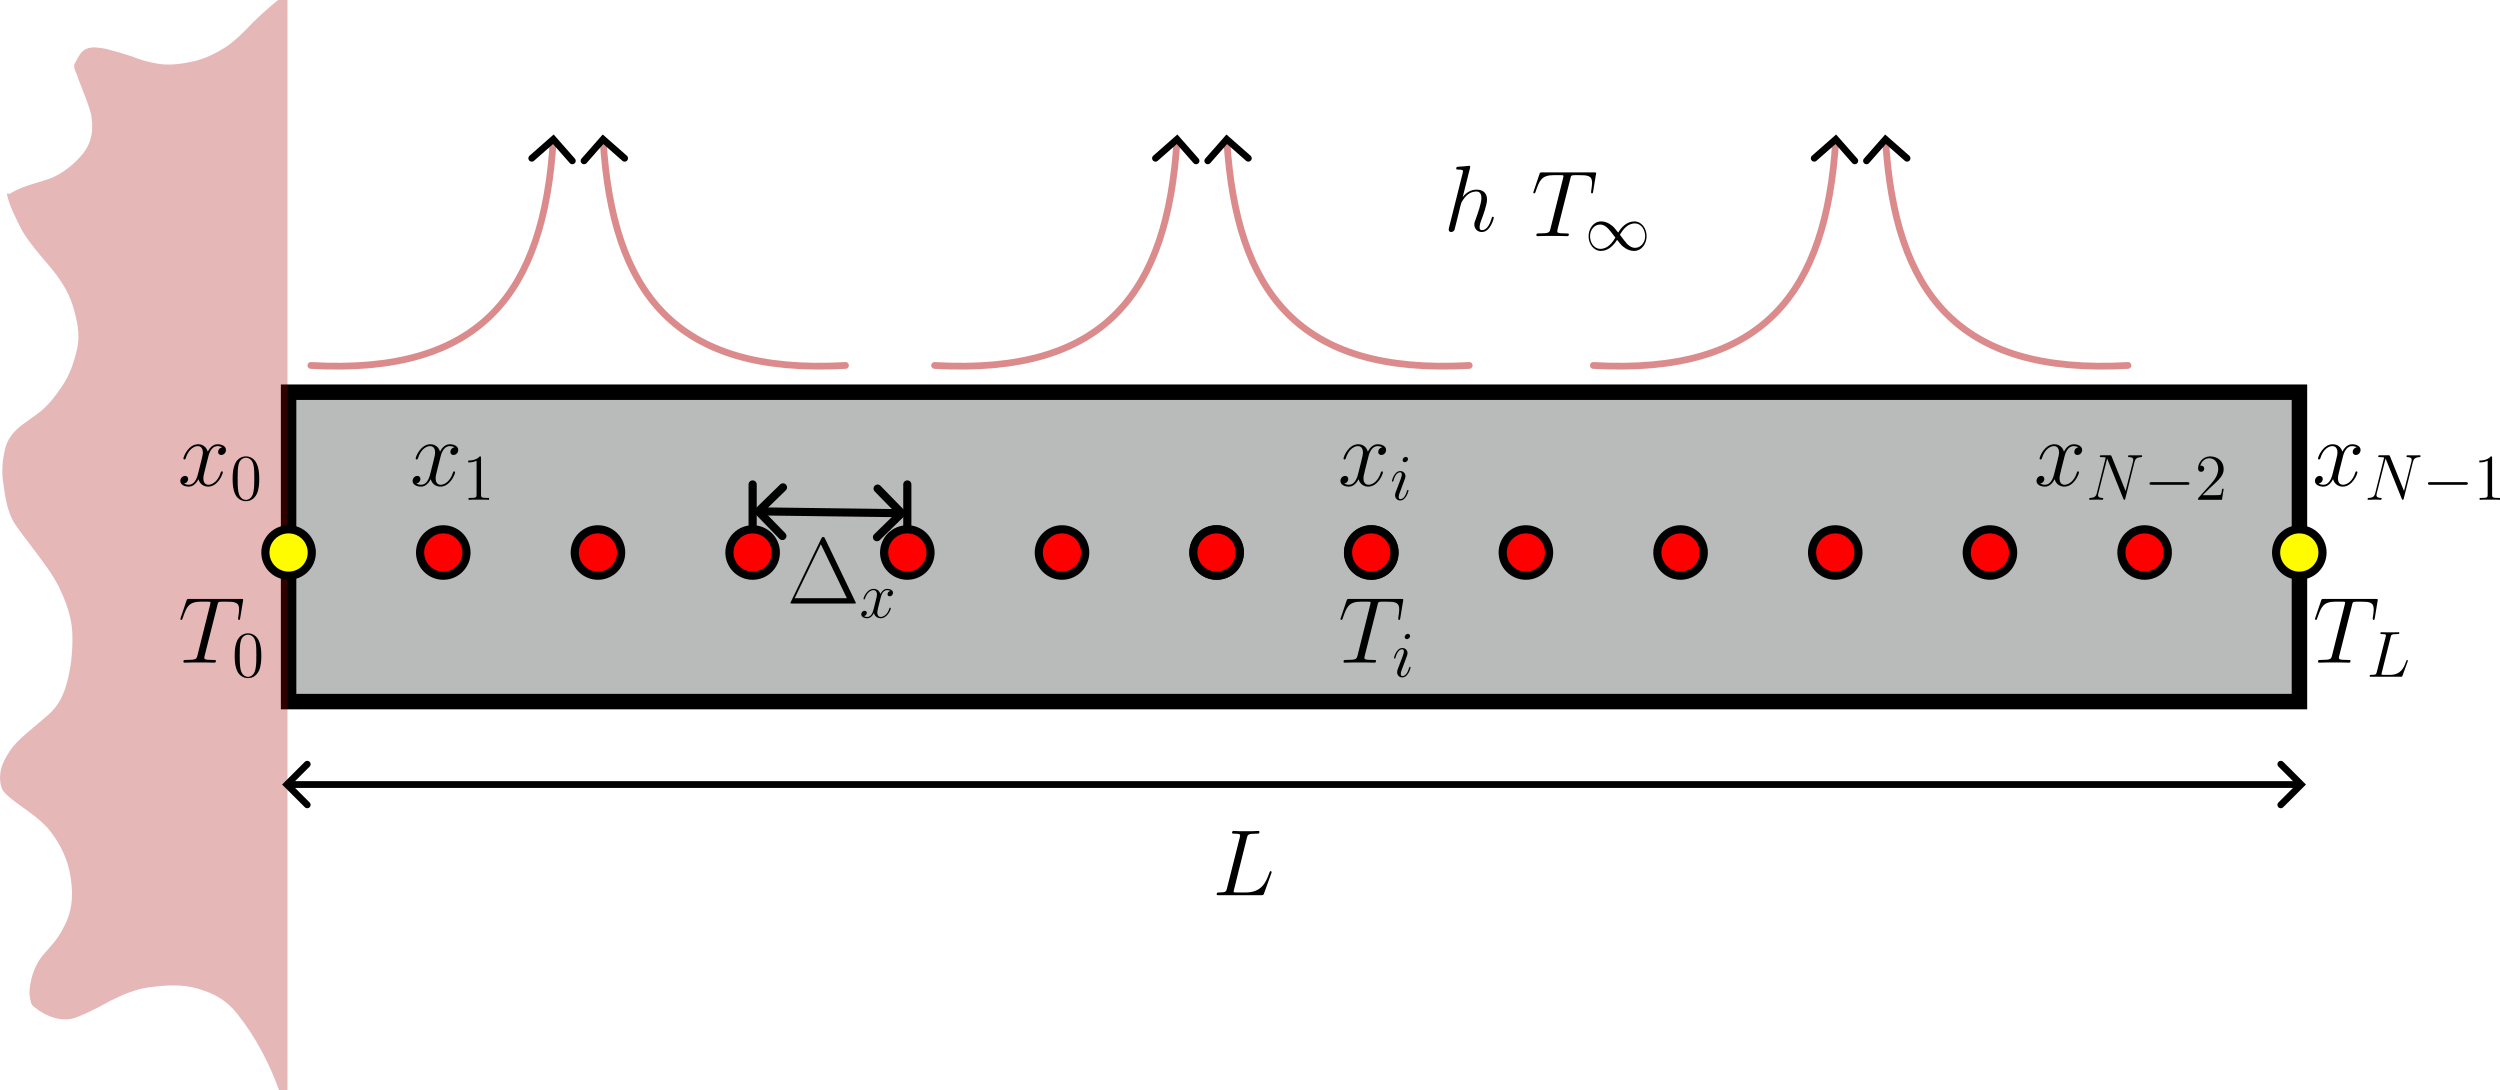 <?xml version="1.0" encoding="UTF-8" standalone="no"?>
<!-- Created with Inkscape (http://www.inkscape.org/) -->

<svg
   width="161.622mm"
   height="70.474mm"
   viewBox="0 0 161.622 70.474"
   version="1.1"
   id="svg1"
   inkscape:export-filename="Esquema-1.svg"
   inkscape:export-xdpi="96"
   inkscape:export-ydpi="96"
   xmlns:inkscape="http://www.inkscape.org/namespaces/inkscape"
   xmlns:sodipodi="http://sodipodi.sourceforge.net/DTD/sodipodi-0.dtd"
   xmlns="http://www.w3.org/2000/svg"
   xmlns:svg="http://www.w3.org/2000/svg">
  <sodipodi:namedview
     id="namedview1"
     pagecolor="#ffffff"
     bordercolor="#000000"
     borderopacity="0.25"
     inkscape:showpageshadow="2"
     inkscape:pageopacity="0.0"
     inkscape:pagecheckerboard="0"
     inkscape:deskcolor="#d1d1d1"
     inkscape:document-units="mm"
     inkscape:zoom="1.4574355"
     inkscape:cx="406.53601"
     inkscape:cy="274.45469"
     inkscape:window-width="1892"
     inkscape:window-height="1024"
     inkscape:window-x="12"
     inkscape:window-y="40"
     inkscape:window-maximized="1"
     inkscape:current-layer="layer1">
    <inkscape:page
       x="0"
       y="0"
       width="161.622"
       height="70.474"
       id="page2"
       margin="0"
       bleed="0" />
  </sodipodi:namedview>
  <defs
     id="defs1">
    <marker
       style="overflow:visible"
       id="marker22"
       refX="0"
       refY="0"
       orient="auto-start-reverse"
       inkscape:stockid="Wide arrow"
       markerWidth="1"
       markerHeight="1"
       viewBox="0 0 1 1"
       inkscape:isstock="true"
       inkscape:collect="always"
       preserveAspectRatio="xMidYMid">
      <path
         style="fill:none;stroke:context-stroke;stroke-width:1;stroke-linecap:butt"
         d="M 3,-3 0,0 3,3"
         transform="rotate(180,0.125,0)"
         sodipodi:nodetypes="ccc"
         id="path22" />
    </marker>
    <marker
       style="overflow:visible"
       id="marker18"
       refX="0"
       refY="0"
       orient="auto-start-reverse"
       inkscape:stockid="Wide arrow"
       markerWidth="1"
       markerHeight="1"
       viewBox="0 0 1 1"
       inkscape:isstock="true"
       inkscape:collect="always"
       preserveAspectRatio="xMidYMid">
      <path
         style="fill:none;stroke:context-stroke;stroke-width:1;stroke-linecap:butt"
         d="M 3,-3 0,0 3,3"
         transform="rotate(180,0.125,0)"
         sodipodi:nodetypes="ccc"
         id="path18" />
    </marker>
    <marker
       style="overflow:visible"
       id="ArrowWide"
       refX="0"
       refY="0"
       orient="auto-start-reverse"
       inkscape:stockid="Wide arrow"
       markerWidth="1"
       markerHeight="1"
       viewBox="0 0 1 1"
       inkscape:isstock="true"
       inkscape:collect="always"
       preserveAspectRatio="xMidYMid">
      <path
         style="fill:none;stroke:context-stroke;stroke-width:1;stroke-linecap:butt"
         d="M 3,-3 0,0 3,3"
         transform="rotate(180,0.125,0)"
         sodipodi:nodetypes="ccc"
         id="path17" />
    </marker>
  </defs>
  <g
     inkscape:label="Layer 1"
     inkscape:groupmode="layer"
     id="layer1"
     transform="translate(-26.343,-39.281)">
    <path
       style="fill:#b9baba;fill-opacity:1;stroke:#000000;stroke-width:1;stroke-linecap:round;stroke-dasharray:none"
       d="m 45,64.637 v 20 h 130 v -20 z"
       id="path1"
       sodipodi:nodetypes="ccccc" />
    <path
       id="rect3"
       style="fill:#a80000;fill-opacity:0.282;stroke:none;stroke-width:1;stroke-linecap:round;stroke-dasharray:none;stroke-opacity:1"
       d="m 44.318,39.281 c -0.562,0.461 -1.109,0.943 -1.625,1.455 -0.556,0.577 -1.116,1.155 -1.782,1.608 -0.619,0.388 -1.282,0.713 -1.994,0.889 -0.777,0.167 -1.574,0.303 -2.367,0.167 -0.57,-0.092 -1.125,-0.239 -1.658,-0.466 -0.565,-0.179 -1.134,-0.352 -1.708,-0.498 -0.419,-0.068 -0.86,-0.165 -1.264,0.004 -0.321,0.133 -0.501,0.494 -0.653,0.784 -0.034,0.071 -0.09,0.132 -0.113,0.208 -0.091,0.307 0.203,0.651 0.246,0.939 0.29,0.77 0.63,1.524 0.837,2.322 0.147,0.966 0.086,1.702 -0.521,2.506 -0.564,0.685 -1.243,1.242 -2.063,1.597 -0.639,0.234 -1.304,0.382 -1.936,0.634 -0.334,0.146 -0.295,0.118 -0.598,0.288 -0.058,0.032 -0.108,0.08 -0.171,0.102 -0.041,0.015 -0.1,-0.075 -0.127,-0.04 -0.025,0.034 -0.011,0.083 -0.017,0.125 0.188,0.792 0.584,1.519 0.945,2.243 0.468,0.805 1.086,1.51 1.688,2.216 0.691,0.811 1.308,1.675 1.621,2.708 0.266,0.914 0.489,1.843 0.26,2.794 -0.189,0.848 -0.472,1.664 -0.966,2.387 -0.452,0.674 -0.951,1.322 -1.617,1.798 -0.375,0.29 -0.775,0.543 -1.144,0.84 -0.385,0.333 -0.704,0.724 -0.865,1.215 -0.237,0.843 -0.302,1.699 -0.15,2.567 0.113,0.828 0.247,1.665 0.676,2.398 0.398,0.604 0.851,1.167 1.284,1.747 0.569,0.764 1.162,1.518 1.597,2.369 0.464,0.957 0.84,1.949 0.885,3.025 0.043,1.227 -0.094,2.448 -0.471,3.621 -0.191,0.456 -0.238,0.635 -0.526,1.046 -0.347,0.494 -0.849,0.844 -1.292,1.242 -0.589,0.5 -1.219,0.98 -1.681,1.606 -0.318,0.481 -0.618,0.963 -0.686,1.55 -0.041,0.369 -0.016,0.719 0.14,1.062 0.243,0.367 0.629,0.625 0.971,0.891 0.664,0.473 1.343,0.936 1.907,1.532 0.699,0.809 1.202,1.739 1.447,2.787 0.243,1.226 0.285,2.318 -0.261,3.478 -0.208,0.394 -0.274,0.549 -0.536,0.921 -0.331,0.47 -0.763,0.856 -1.095,1.325 -0.386,0.576 -0.599,1.236 -0.67,1.925 -0.006,0.095 -0.022,0.189 -0.018,0.284 0.006,0.141 0.072,0.641 0.168,0.768 0.039,0.051 0.093,0.089 0.139,0.133 0.411,0.322 0.86,0.587 1.37,0.718 0.524,0.127 0.994,0.119 1.497,-0.105 0.714,-0.283 1.386,-0.648 2.059,-1.015 0.779,-0.39 1.584,-0.738 2.454,-0.865 1.072,-0.148 2.159,-0.225 3.214,0.083 1.103,0.337 1.831,0.737 2.558,1.655 0.606,0.768 1.137,1.586 1.593,2.453 0.416,0.79 0.783,1.601 1.079,2.443 h 0.552 V 39.281 Z"
       sodipodi:nodetypes="cccccccccscccccssscccccccccccccccsccccccccscccccccccccccccc" />
    <circle
       style="fill:#ff0000;fill-opacity:1;stroke:#000000;stroke-width:0.528;stroke-linecap:round;stroke-dasharray:none;stroke-opacity:1"
       id="path2-3-0-3"
       cx="115"
       cy="75"
       r="1.5" />
    <circle
       style="fill:#ff0000;fill-opacity:1;stroke:#000000;stroke-width:0.528;stroke-linecap:round;stroke-dasharray:none;stroke-opacity:1"
       id="path2-3-0-2-1"
       cx="105"
       cy="75"
       r="1.5" />
    <g
       inkscape:label=""
       transform="translate(38,68)"
       id="g5">
      <g
         fill="#000000"
         fill-opacity="1"
         id="g3"
         transform="matrix(0.353,0,0,0.353,-0.874,-0.639)">
        <g
           id="use2"
           transform="translate(1.993,9.405)">
          <path
             d="m 8.156,-7.031 c -0.547,0.109 -0.75,0.516 -0.75,0.844 0,0.422 0.328,0.562 0.562,0.562 0.516,0 0.875,-0.453 0.875,-0.922 0,-0.719 -0.812,-1.047 -1.547,-1.047 -1.047,0 -1.625,1.031 -1.781,1.359 -0.406,-1.297 -1.469,-1.359 -1.781,-1.359 -1.75,0 -2.688,2.25 -2.688,2.641 0,0.062 0.078,0.156 0.188,0.156 0.141,0 0.172,-0.109 0.219,-0.172 C 2.031,-6.891 3.188,-7.25 3.688,-7.25 c 0.766,0 0.922,0.719 0.922,1.141 0,0.375 -0.094,0.766 -0.297,1.594 L 3.719,-2.156 c -0.25,1.031 -0.75,1.984 -1.672,1.984 -0.078,0 -0.516,0 -0.875,-0.219 0.625,-0.125 0.75,-0.641 0.75,-0.844 0,-0.344 -0.25,-0.562 -0.578,-0.562 -0.406,0 -0.859,0.375 -0.859,0.922 0,0.719 0.812,1.047 1.547,1.047 0.828,0 1.406,-0.656 1.781,-1.359 0.266,1.016 1.125,1.359 1.766,1.359 1.75,0 2.688,-2.25 2.688,-2.641 0,-0.078 -0.062,-0.156 -0.172,-0.156 -0.156,0 -0.172,0.094 -0.219,0.234 -0.469,1.516 -1.469,2.219 -2.25,2.219 -0.594,0 -0.922,-0.453 -0.922,-1.156 0,-0.375 0.062,-0.656 0.344,-1.781 l 0.594,-2.344 C 5.906,-6.484 6.484,-7.25 7.281,-7.25 c 0.031,0 0.516,0 0.875,0.219 z m 0,0"
             id="path4" />
        </g>
      </g>
      <g
         fill="#000000"
         fill-opacity="1"
         id="g4"
         transform="matrix(0.353,0,0,0.353,-0.874,-0.639)">
        <g
           id="use3"
           transform="translate(11.572,11.987)">
          <path
             d="m 5.359,-3.828 c 0,-0.984 -0.062,-1.953 -0.5,-2.859 -0.484,-1 -1.344,-1.266 -1.938,-1.266 -0.688,0 -1.531,0.344 -1.984,1.344 -0.328,0.75 -0.453,1.5 -0.453,2.781 0,1.156 0.094,2.031 0.516,2.891 0.469,0.906 1.297,1.188 1.922,1.188 1.031,0 1.625,-0.625 1.984,-1.312 0.422,-0.891 0.453,-2.062 0.453,-2.766 z m -2.438,3.844 C 2.531,0.016 1.75,-0.203 1.531,-1.5 c -0.125,-0.719 -0.125,-1.625 -0.125,-2.469 0,-0.984 0,-1.859 0.188,-2.562 0.203,-0.812 0.812,-1.172 1.328,-1.172 0.453,0 1.141,0.266 1.375,1.297 0.156,0.688 0.156,1.625 0.156,2.438 0,0.797 0,1.703 -0.141,2.438 -0.219,1.312 -0.984,1.547 -1.391,1.547 z m 0,0"
             id="path5" />
        </g>
      </g>
    </g>
    <g
       inkscape:label=""
       transform="matrix(1,0,0,1,53.016,68)"
       id="g6">
      <g
         fill="#000000"
         fill-opacity="1"
         id="g3-1"
         transform="matrix(0.353,0,0,0.353,-0.874,-0.639)">
        <g
           id="use2-1"
           transform="translate(1.993,9.405)">
          <path
             d="m 8.156,-7.031 c -0.547,0.109 -0.75,0.516 -0.75,0.844 0,0.422 0.328,0.562 0.562,0.562 0.516,0 0.875,-0.453 0.875,-0.922 0,-0.719 -0.812,-1.047 -1.547,-1.047 -1.047,0 -1.625,1.031 -1.781,1.359 -0.406,-1.297 -1.469,-1.359 -1.781,-1.359 -1.75,0 -2.688,2.25 -2.688,2.641 0,0.062 0.078,0.156 0.188,0.156 0.141,0 0.172,-0.109 0.219,-0.172 C 2.031,-6.891 3.188,-7.25 3.688,-7.25 c 0.766,0 0.922,0.719 0.922,1.141 0,0.375 -0.094,0.766 -0.297,1.594 L 3.719,-2.156 c -0.25,1.031 -0.75,1.984 -1.672,1.984 -0.078,0 -0.516,0 -0.875,-0.219 0.625,-0.125 0.75,-0.641 0.75,-0.844 0,-0.344 -0.25,-0.562 -0.578,-0.562 -0.406,0 -0.859,0.375 -0.859,0.922 0,0.719 0.812,1.047 1.547,1.047 0.828,0 1.406,-0.656 1.781,-1.359 0.266,1.016 1.125,1.359 1.766,1.359 1.75,0 2.688,-2.25 2.688,-2.641 0,-0.078 -0.062,-0.156 -0.172,-0.156 -0.156,0 -0.172,0.094 -0.219,0.234 -0.469,1.516 -1.469,2.219 -2.25,2.219 -0.594,0 -0.922,-0.453 -0.922,-1.156 0,-0.375 0.062,-0.656 0.344,-1.781 l 0.594,-2.344 C 5.906,-6.484 6.484,-7.25 7.281,-7.25 c 0.031,0 0.516,0 0.875,0.219 z m 0,0"
             id="path4-1" />
        </g>
      </g>
      <g
         fill="#000000"
         fill-opacity="1"
         id="g4-1"
         transform="matrix(0.353,0,0,0.353,-0.874,-0.639)">
        <g
           id="use3-1"
           transform="translate(11.572,11.987)">
          <path
             d="m 3.438,-7.656 c 0,-0.281 0,-0.297 -0.234,-0.297 C 2.922,-7.625 2.312,-7.188 1.094,-7.188 v 0.344 c 0.266,0 0.859,0 1.531,-0.297 v 6.219 c 0,0.438 -0.047,0.578 -1.094,0.578 h -0.375 V 0 c 0.328,-0.031 1.484,-0.031 1.875,-0.031 0.406,0 1.547,0 1.875,0.031 v -0.344 h -0.375 c -1.047,0 -1.094,-0.141 -1.094,-0.578 z m 0,0"
             id="path5-1" />
        </g>
      </g>
    </g>
    <g
       inkscape:label=""
       transform="matrix(1,0,0,1,158,68)"
       id="g10">
      <g
         fill="#000000"
         fill-opacity="1"
         id="g5-1-1"
         transform="matrix(0.353,0,0,0.353,-0.874,-0.639)">
        <g
           id="use4-1"
           transform="translate(1.993,9.405)">
          <path
             d="m 8.156,-7.031 c -0.547,0.109 -0.75,0.516 -0.75,0.844 0,0.422 0.328,0.562 0.562,0.562 0.516,0 0.875,-0.453 0.875,-0.922 0,-0.719 -0.812,-1.047 -1.547,-1.047 -1.047,0 -1.625,1.031 -1.781,1.359 -0.406,-1.297 -1.469,-1.359 -1.781,-1.359 -1.75,0 -2.688,2.25 -2.688,2.641 0,0.062 0.078,0.156 0.188,0.156 0.141,0 0.172,-0.109 0.219,-0.172 C 2.031,-6.891 3.188,-7.25 3.688,-7.25 c 0.766,0 0.922,0.719 0.922,1.141 0,0.375 -0.094,0.766 -0.297,1.594 L 3.719,-2.156 c -0.25,1.031 -0.75,1.984 -1.672,1.984 -0.078,0 -0.516,0 -0.875,-0.219 0.625,-0.125 0.75,-0.641 0.75,-0.844 0,-0.344 -0.25,-0.562 -0.578,-0.562 -0.406,0 -0.859,0.375 -0.859,0.922 0,0.719 0.812,1.047 1.547,1.047 0.828,0 1.406,-0.656 1.781,-1.359 0.266,1.016 1.125,1.359 1.766,1.359 1.75,0 2.688,-2.25 2.688,-2.641 0,-0.078 -0.062,-0.156 -0.172,-0.156 -0.156,0 -0.172,0.094 -0.219,0.234 -0.469,1.516 -1.469,2.219 -2.25,2.219 -0.594,0 -0.922,-0.453 -0.922,-1.156 0,-0.375 0.062,-0.656 0.344,-1.781 l 0.594,-2.344 C 5.906,-6.484 6.484,-7.25 7.281,-7.25 c 0.031,0 0.516,0 0.875,0.219 z m 0,0"
             id="path8-1" />
        </g>
      </g>
      <g
         fill="#000000"
         fill-opacity="1"
         id="g6-1-1"
         transform="matrix(0.353,0,0,0.353,-0.874,-0.639)">
        <g
           id="use5-1"
           transform="translate(11.572,11.987)">
          <path
             d="m 8.844,-6.906 c 0.141,-0.516 0.328,-0.875 1.234,-0.906 0.031,0 0.172,-0.016 0.172,-0.219 0,-0.125 -0.109,-0.125 -0.156,-0.125 -0.234,0 -0.844,0.016 -1.078,0.016 H 8.438 c -0.172,0 -0.375,-0.016 -0.547,-0.016 -0.078,0 -0.219,0 -0.219,0.219 0,0.125 0.094,0.125 0.188,0.125 C 8.578,-7.797 8.625,-7.516 8.625,-7.297 8.625,-7.203 8.609,-7.156 8.578,-7 L 7.219,-1.609 4.656,-7.953 C 4.578,-8.156 4.562,-8.156 4.297,-8.156 H 2.844 c -0.234,0 -0.344,0 -0.344,0.219 0,0.125 0.078,0.125 0.312,0.125 0.062,0 0.766,0 0.766,0.109 0,0.016 -0.031,0.109 -0.047,0.156 L 1.953,-1.219 c -0.141,0.578 -0.438,0.844 -1.219,0.875 -0.062,0 -0.188,0.016 -0.188,0.219 0,0.125 0.125,0.125 0.156,0.125 0.234,0 0.844,-0.031 1.094,-0.031 h 0.562 C 2.531,-0.031 2.734,0 2.906,0 2.984,0 3.125,0 3.125,-0.234 3.125,-0.328 3,-0.344 2.953,-0.344 2.562,-0.359 2.172,-0.438 2.172,-0.859 c 0,-0.094 0.031,-0.203 0.047,-0.297 l 1.625,-6.391 c 0.062,0.109 0.062,0.141 0.109,0.25 l 2.844,7.078 C 6.859,-0.078 6.891,0 7,0 7.109,0 7.125,-0.031 7.172,-0.234 Z m 0,0"
             id="path9-1" />
        </g>
      </g>
      <g
         fill="#000000"
         fill-opacity="1"
         id="g7-1"
         transform="matrix(0.353,0,0,0.353,-0.874,-0.639)">
        <g
           id="use6-1"
           transform="translate(22.189,11.987)">
          <path
             d="m 7.875,-2.75 c 0.203,0 0.422,0 0.422,-0.234 0,-0.25 -0.219,-0.25 -0.422,-0.25 H 1.406 c -0.203,0 -0.422,0 -0.422,0.25 0,0.234 0.219,0.234 0.422,0.234 z m 0,0"
             id="path10-1" />
        </g>
      </g>
      <g
         fill="#000000"
         fill-opacity="1"
         id="g8-1"
         transform="matrix(0.353,0,0,0.353,-0.874,-0.639)">
        <g
           id="use7-1"
           transform="translate(31.488,11.987)">
          <path
             d="M 5.266,-2.016 H 5 c -0.047,0.203 -0.141,0.875 -0.25,1.062 C 4.656,-0.844 3.984,-0.844 3.625,-0.844 H 1.406 c 0.328,-0.281 1.062,-1.047 1.359,-1.328 1.828,-1.672 2.5,-2.297 2.5,-3.484 0,-1.375 -1.094,-2.297 -2.484,-2.297 -1.375,0 -2.203,1.188 -2.203,2.219 0,0.609 0.531,0.609 0.562,0.609 0.266,0 0.562,-0.188 0.562,-0.562 0,-0.344 -0.219,-0.562 -0.562,-0.562 -0.094,0 -0.125,0 -0.156,0.016 0.219,-0.812 0.875,-1.375 1.641,-1.375 1.016,0 1.641,0.859 1.641,1.953 C 4.266,-4.641 3.688,-3.75 3,-2.984 L 0.578,-0.281 V 0 h 4.375 z m 0,0"
             id="path11-1" />
        </g>
      </g>
    </g>
    <g
       inkscape:label=""
       transform="matrix(1,0,0,1,113,68)"
       id="g11">
      <g
         fill="#000000"
         fill-opacity="1"
         id="g3-1-1"
         transform="matrix(0.353,0,0,0.353,-0.874,-0.639)">
        <g
           id="use2-1-1"
           transform="translate(1.993,9.405)">
          <path
             d="m 8.156,-7.031 c -0.547,0.109 -0.75,0.516 -0.75,0.844 0,0.422 0.328,0.562 0.562,0.562 0.516,0 0.875,-0.453 0.875,-0.922 0,-0.719 -0.812,-1.047 -1.547,-1.047 -1.047,0 -1.625,1.031 -1.781,1.359 -0.406,-1.297 -1.469,-1.359 -1.781,-1.359 -1.75,0 -2.688,2.25 -2.688,2.641 0,0.062 0.078,0.156 0.188,0.156 0.141,0 0.172,-0.109 0.219,-0.172 C 2.031,-6.891 3.188,-7.25 3.688,-7.25 c 0.766,0 0.922,0.719 0.922,1.141 0,0.375 -0.094,0.766 -0.297,1.594 L 3.719,-2.156 c -0.25,1.031 -0.75,1.984 -1.672,1.984 -0.078,0 -0.516,0 -0.875,-0.219 0.625,-0.125 0.75,-0.641 0.75,-0.844 0,-0.344 -0.25,-0.562 -0.578,-0.562 -0.406,0 -0.859,0.375 -0.859,0.922 0,0.719 0.812,1.047 1.547,1.047 0.828,0 1.406,-0.656 1.781,-1.359 0.266,1.016 1.125,1.359 1.766,1.359 1.75,0 2.688,-2.25 2.688,-2.641 0,-0.078 -0.062,-0.156 -0.172,-0.156 -0.156,0 -0.172,0.094 -0.219,0.234 -0.469,1.516 -1.469,2.219 -2.25,2.219 -0.594,0 -0.922,-0.453 -0.922,-1.156 0,-0.375 0.062,-0.656 0.344,-1.781 l 0.594,-2.344 C 5.906,-6.484 6.484,-7.25 7.281,-7.25 c 0.031,0 0.516,0 0.875,0.219 z m 0,0"
             id="path4-1-1" />
        </g>
      </g>
      <g
         fill="#000000"
         fill-opacity="1"
         id="g4-1-1"
         transform="matrix(0.353,0,0,0.353,-0.874,-0.639)">
        <g
           id="use3-1-1"
           transform="translate(11.572,11.987)">
          <path
             d="m 3.375,-1.703 c 0,-0.062 -0.047,-0.109 -0.109,-0.109 -0.109,0 -0.125,0.031 -0.188,0.234 -0.312,1.094 -0.797,1.453 -1.188,1.453 -0.141,0 -0.312,-0.031 -0.312,-0.391 0,-0.328 0.141,-0.672 0.281,-1.031 L 2.688,-3.781 c 0.031,-0.094 0.125,-0.312 0.125,-0.531 0,-0.5 -0.359,-0.953 -0.953,-0.953 -1.094,0 -1.531,1.734 -1.531,1.828 0,0.047 0.047,0.109 0.125,0.109 0.109,0 0.125,-0.047 0.172,-0.219 0.281,-1 0.734,-1.484 1.203,-1.484 0.109,0 0.312,0.016 0.312,0.391 0,0.312 -0.156,0.703 -0.25,0.969 l -0.844,2.219 C 0.984,-1.25 0.906,-1.062 0.906,-0.844 c 0,0.531 0.375,0.969 0.953,0.969 1.094,0 1.516,-1.75 1.516,-1.828 z m -0.094,-5.75 c 0,-0.188 -0.141,-0.406 -0.406,-0.406 -0.266,0 -0.578,0.266 -0.578,0.578 0,0.297 0.25,0.391 0.391,0.391 0.328,0 0.594,-0.312 0.594,-0.562 z m 0,0"
             id="path5-1-1" />
        </g>
      </g>
    </g>
    <g
       inkscape:label=""
       transform="translate(38,78)"
       id="g12">
      <g
         fill="#000000"
         fill-opacity="1"
         id="g3-1-1-1"
         transform="matrix(0.353,0,0,0.353,-0.846,-0.735)">
        <g
           id="use2-1-1-1"
           transform="translate(1.993,13.756)">
          <path
             d="m 7.188,-10.5 c 0.094,-0.422 0.125,-0.578 0.391,-0.641 0.141,-0.031 0.703,-0.031 1.062,-0.031 1.719,0 2.531,0.062 2.531,1.406 0,0.266 -0.062,0.922 -0.172,1.547 L 10.984,-8 c 0,0.062 0.062,0.172 0.172,0.172 0.172,0 0.172,-0.094 0.219,-0.375 l 0.5,-3.047 c 0.047,-0.156 0.047,-0.188 0.047,-0.234 0,-0.188 -0.109,-0.188 -0.453,-0.188 h -9.422 c -0.391,0 -0.406,0.016 -0.516,0.328 L 0.484,-8.25 C 0.469,-8.219 0.406,-8.031 0.406,-8 c 0,0.078 0.078,0.172 0.172,0.172 0.141,0 0.172,-0.078 0.25,-0.297 0.719,-2.078 1.078,-3.047 3.375,-3.047 h 1.156 c 0.406,0 0.578,0 0.578,0.188 0,0.047 0,0.078 -0.078,0.391 l -2.312,9.25 C 3.375,-0.672 3.344,-0.5 1.516,-0.5 1.078,-0.5 0.969,-0.5 0.969,-0.172 0.969,0 1.156,0 1.234,0 1.672,0 2.125,-0.031 2.547,-0.031 h 2.688 C 5.672,-0.031 6.125,0 6.562,0 6.75,0 6.922,0 6.922,-0.328 6.922,-0.5 6.797,-0.5 6.359,-0.5 c -1.562,0 -1.562,-0.156 -1.562,-0.406 0,-0.031 0,-0.141 0.078,-0.422 z m 0,0"
             id="path4-1-1-1" />
        </g>
      </g>
      <g
         fill="#000000"
         fill-opacity="1"
         id="g4-1-1-1"
         transform="matrix(0.353,0,0,0.353,-0.846,-0.735)">
        <g
           id="use3-1-1-1"
           transform="translate(11.872,16.338)">
          <path
             d="m 5.359,-3.828 c 0,-0.984 -0.062,-1.953 -0.5,-2.859 -0.484,-1 -1.344,-1.266 -1.938,-1.266 -0.688,0 -1.531,0.344 -1.984,1.344 -0.328,0.75 -0.453,1.5 -0.453,2.781 0,1.156 0.094,2.031 0.516,2.891 0.469,0.906 1.297,1.188 1.922,1.188 1.031,0 1.625,-0.625 1.984,-1.312 0.422,-0.891 0.453,-2.062 0.453,-2.766 z m -2.438,3.844 C 2.531,0.016 1.75,-0.203 1.531,-1.5 c -0.125,-0.719 -0.125,-1.625 -0.125,-2.469 0,-0.984 0,-1.859 0.188,-2.562 0.203,-0.812 0.812,-1.172 1.328,-1.172 0.453,0 1.141,0.266 1.375,1.297 0.156,0.688 0.156,1.625 0.156,2.438 0,0.797 0,1.703 -0.141,2.438 -0.219,1.312 -0.984,1.547 -1.391,1.547 z m 0,0"
             id="path5-1-1-1" />
        </g>
      </g>
    </g>
    <g
       inkscape:label=""
       transform="translate(176,78)"
       id="g13">
      <g
         fill="#000000"
         fill-opacity="1"
         id="g3-1-1-1-1"
         transform="matrix(0.353,0,0,0.353,-0.846,-0.735)">
        <g
           id="use2-1-1-1-1"
           transform="translate(1.993,13.756)">
          <path
             d="m 7.188,-10.5 c 0.094,-0.422 0.125,-0.578 0.391,-0.641 0.141,-0.031 0.703,-0.031 1.062,-0.031 1.719,0 2.531,0.062 2.531,1.406 0,0.266 -0.062,0.922 -0.172,1.547 L 10.984,-8 c 0,0.062 0.062,0.172 0.172,0.172 0.172,0 0.172,-0.094 0.219,-0.375 l 0.5,-3.047 c 0.047,-0.156 0.047,-0.188 0.047,-0.234 0,-0.188 -0.109,-0.188 -0.453,-0.188 h -9.422 c -0.391,0 -0.406,0.016 -0.516,0.328 L 0.484,-8.25 C 0.469,-8.219 0.406,-8.031 0.406,-8 c 0,0.078 0.078,0.172 0.172,0.172 0.141,0 0.172,-0.078 0.25,-0.297 0.719,-2.078 1.078,-3.047 3.375,-3.047 h 1.156 c 0.406,0 0.578,0 0.578,0.188 0,0.047 0,0.078 -0.078,0.391 l -2.312,9.25 C 3.375,-0.672 3.344,-0.5 1.516,-0.5 1.078,-0.5 0.969,-0.5 0.969,-0.172 0.969,0 1.156,0 1.234,0 1.672,0 2.125,-0.031 2.547,-0.031 h 2.688 C 5.672,-0.031 6.125,0 6.562,0 6.75,0 6.922,0 6.922,-0.328 6.922,-0.5 6.797,-0.5 6.359,-0.5 c -1.562,0 -1.562,-0.156 -1.562,-0.406 0,-0.031 0,-0.141 0.078,-0.422 z m 0,0"
             id="path4-1-1-1-1" />
        </g>
      </g>
      <g
         fill="#000000"
         fill-opacity="1"
         id="g4-1-1-1-1"
         transform="matrix(0.353,0,0,0.353,-0.846,-0.735)">
        <g
           id="use3-1-1-1-1"
           transform="translate(11.872,16.338)">
          <path
             d="M 4.391,-7.25 C 4.5,-7.703 4.531,-7.812 5.578,-7.812 c 0.328,0 0.406,0 0.406,-0.234 0,-0.109 -0.125,-0.109 -0.172,-0.109 -0.25,0 -0.516,0.016 -0.75,0.016 H 3.453 c -0.219,0 -0.484,-0.016 -0.719,-0.016 -0.094,0 -0.219,0 -0.219,0.219 0,0.125 0.109,0.125 0.281,0.125 0.734,0 0.734,0.094 0.734,0.219 0,0.031 0,0.094 -0.047,0.281 l -1.625,6.422 C 1.75,-0.469 1.734,-0.344 0.891,-0.344 c -0.219,0 -0.344,0 -0.344,0.219 C 0.547,0 0.625,0 0.859,0 H 6.219 C 6.484,0 6.484,-0.016 6.578,-0.234 L 7.5,-2.766 c 0.016,-0.062 0.047,-0.141 0.047,-0.172 0,-0.078 -0.062,-0.125 -0.125,-0.125 -0.016,0 -0.078,0 -0.094,0.047 C 7.297,-3 7.297,-2.969 7.203,-2.75 c -0.375,1.047 -0.922,2.406 -2.938,2.406 H 3.125 c -0.172,0 -0.203,0 -0.266,-0.016 C 2.719,-0.375 2.719,-0.391 2.719,-0.484 c 0,-0.094 0.016,-0.156 0.047,-0.266 z m 0,0"
             id="path5-1-1-1-1" />
        </g>
      </g>
    </g>
    <g
       inkscape:label=""
       transform="matrix(1,0,0,1,125.467,50.426)"
       id="g14">
      <g
         fill="#000000"
         fill-opacity="1"
         id="g3-1-1-1-1-1"
         transform="matrix(0.353,0,0,0.353,-0.846,-0.735)">
        <g
           id="use2-1-1-1-1-1"
           transform="translate(1.993,13.756)">
          <path
             d="m 7.188,-10.5 c 0.094,-0.422 0.125,-0.578 0.391,-0.641 0.141,-0.031 0.703,-0.031 1.062,-0.031 1.719,0 2.531,0.062 2.531,1.406 0,0.266 -0.062,0.922 -0.172,1.547 L 10.984,-8 c 0,0.062 0.062,0.172 0.172,0.172 0.172,0 0.172,-0.094 0.219,-0.375 l 0.5,-3.047 c 0.047,-0.156 0.047,-0.188 0.047,-0.234 0,-0.188 -0.109,-0.188 -0.453,-0.188 h -9.422 c -0.391,0 -0.406,0.016 -0.516,0.328 L 0.484,-8.25 C 0.469,-8.219 0.406,-8.031 0.406,-8 c 0,0.078 0.078,0.172 0.172,0.172 0.141,0 0.172,-0.078 0.25,-0.297 0.719,-2.078 1.078,-3.047 3.375,-3.047 h 1.156 c 0.406,0 0.578,0 0.578,0.188 0,0.047 0,0.078 -0.078,0.391 l -2.312,9.25 C 3.375,-0.672 3.344,-0.5 1.516,-0.5 1.078,-0.5 0.969,-0.5 0.969,-0.172 0.969,0 1.156,0 1.234,0 1.672,0 2.125,-0.031 2.547,-0.031 h 2.688 C 5.672,-0.031 6.125,0 6.562,0 6.75,0 6.922,0 6.922,-0.328 6.922,-0.5 6.797,-0.5 6.359,-0.5 c -1.562,0 -1.562,-0.156 -1.562,-0.406 0,-0.031 0,-0.141 0.078,-0.422 z m 0,0"
             id="path4-1-1-1-1-1" />
        </g>
      </g>
      <g
         fill="#000000"
         fill-opacity="1"
         id="g4-1-1-1-1-1"
         transform="matrix(0.353,0,0,0.353,-0.846,-0.735)">
        <g
           id="use3-1-1-1-1-1"
           transform="translate(11.872,16.338)">
          <path
             d="m 6.078,-3.234 c -0.656,-0.812 -0.797,-1 -1.172,-1.297 -0.656,-0.531 -1.328,-0.75 -1.938,-0.75 -1.406,0 -2.312,1.312 -2.312,2.719 0,1.375 0.891,2.688 2.266,2.688 1.375,0 2.359,-1.078 2.953,-2.031 0.641,0.812 0.781,0.984 1.156,1.281 0.672,0.547 1.328,0.75 1.953,0.75 1.391,0 2.297,-1.312 2.297,-2.703 0,-1.375 -0.875,-2.703 -2.25,-2.703 -1.375,0 -2.375,1.078 -2.953,2.047 z m 0.312,0.406 C 6.875,-3.688 7.75,-4.906 9.109,-4.906 c 1.266,0 1.906,1.25 1.906,2.328 0,1.172 -0.797,2.141 -1.844,2.141 -0.703,0 -1.234,-0.5 -1.484,-0.75 C 7.391,-1.516 7.109,-1.891 6.391,-2.828 Z M 5.562,-2.312 c -0.5,0.859 -1.375,2.062 -2.734,2.062 -1.266,0 -1.906,-1.25 -1.906,-2.312 0,-1.172 0.797,-2.141 1.844,-2.141 0.703,0 1.234,0.5 1.484,0.75 0.297,0.312 0.578,0.688 1.312,1.641 z m 0,0"
             id="path5-1-1-1-1-1" />
        </g>
      </g>
    </g>
    <g
       inkscape:label=""
       transform="matrix(1,0,0,1,120,50)"
       id="g15">
      <g
         fill="#000000"
         fill-opacity="1"
         id="g2"
         transform="matrix(0.353,0,0,0.353,-1.039,-0.703)">
        <g
           id="use1"
           transform="translate(1.993,13.947)">
          <path
             d="m 4.844,-11.516 c 0.016,-0.078 0.047,-0.172 0.047,-0.266 0,-0.172 -0.172,-0.172 -0.203,-0.172 -0.016,0 -0.859,0.078 -0.953,0.094 -0.297,0.016 -0.547,0.047 -0.859,0.062 -0.438,0.031 -0.547,0.047 -0.547,0.359 0,0.172 0.141,0.172 0.375,0.172 0.844,0 0.859,0.156 0.859,0.328 0,0.109 -0.031,0.25 -0.047,0.297 l -2.5,9.969 c -0.062,0.266 -0.062,0.297 -0.062,0.391 0,0.391 0.281,0.453 0.453,0.453 0.297,0 0.516,-0.219 0.609,-0.406 l 0.781,-3.125 C 2.875,-3.734 2.984,-4.094 3.062,-4.484 3.25,-5.203 3.25,-5.219 3.578,-5.719 3.906,-6.219 4.688,-7.25 6.016,-7.25 c 0.688,0 0.922,0.516 0.922,1.203 0,0.969 -0.672,2.844 -1.047,3.875 -0.156,0.422 -0.25,0.641 -0.25,0.953 0,0.766 0.547,1.391 1.375,1.391 1.594,0 2.203,-2.531 2.203,-2.641 0,-0.078 -0.078,-0.156 -0.172,-0.156 -0.156,0 -0.172,0.062 -0.266,0.359 -0.391,1.375 -1.031,2.094 -1.719,2.094 -0.172,0 -0.453,-0.016 -0.453,-0.562 0,-0.453 0.203,-1 0.281,-1.188 C 7.203,-2.75 7.969,-4.781 7.969,-5.781 c 0,-1.031 -0.594,-1.812 -1.906,-1.812 -0.984,0 -1.844,0.469 -2.547,1.359 z m 0,0"
             id="path2-1" />
        </g>
      </g>
    </g>
    <g
       inkscape:label=""
       transform="matrix(1,0,0,1,77.441,74)"
       id="g16">
      <g
         fill="#000000"
         fill-opacity="1"
         id="g3-1-1-1-1-1-1"
         transform="matrix(0.353,0,0,0.353,-0.929,-0.558)">
        <g
           id="use2-1-1-1-1-1-1"
           transform="translate(1.993,13.754)">
          <path
             d="m 6.984,-11.875 c -0.125,-0.297 -0.203,-0.297 -0.344,-0.297 -0.203,0 -0.219,0.031 -0.344,0.281 L 0.719,-0.297 C 0.703,-0.266 0.641,-0.109 0.641,-0.094 0.641,-0.016 0.656,0 0.969,0 H 12.312 c 0.312,0 0.328,-0.016 0.328,-0.094 0,-0.016 -0.078,-0.172 -0.094,-0.203 z m -0.766,1.016 4.766,9.891 h -9.562 z m 0,0"
             id="path4-1-1-1-1-1-1" />
        </g>
      </g>
      <g
         fill="#000000"
         fill-opacity="1"
         id="g4-1-1-1-1-1-1"
         transform="matrix(0.353,0,0,0.353,-0.929,-0.558)">
        <g
           id="use3-1-1-1-1-1-1"
           transform="translate(15.284,16.336)">
          <path
             d="m 5.672,-4.875 c -0.391,0.062 -0.531,0.359 -0.531,0.578 0,0.297 0.219,0.391 0.391,0.391 0.359,0 0.609,-0.312 0.609,-0.641 0,-0.5 -0.578,-0.719 -1.078,-0.719 -0.719,0 -1.125,0.719 -1.234,0.938 -0.281,-0.891 -1.016,-0.938 -1.234,-0.938 -1.219,0 -1.859,1.562 -1.859,1.828 0,0.047 0.047,0.109 0.125,0.109 0.094,0 0.125,-0.078 0.141,-0.125 0.406,-1.328 1.219,-1.578 1.562,-1.578 0.531,0 0.641,0.5 0.641,0.781 0,0.266 -0.078,0.547 -0.219,1.125 L 2.578,-1.5 c -0.172,0.719 -0.516,1.375 -1.156,1.375 -0.062,0 -0.359,0 -0.609,-0.156 C 1.25,-0.359 1.344,-0.719 1.344,-0.859 1.344,-1.094 1.156,-1.25 0.938,-1.25 c -0.297,0 -0.609,0.266 -0.609,0.641 0,0.5 0.562,0.734 1.078,0.734 0.578,0 0.984,-0.453 1.234,-0.953 C 2.828,-0.125 3.438,0.125 3.875,0.125 5.094,0.125 5.734,-1.453 5.734,-1.703 5.734,-1.766 5.688,-1.812 5.625,-1.812 5.516,-1.812 5.5,-1.75 5.469,-1.656 5.141,-0.609 4.453,-0.125 3.906,-0.125 3.484,-0.125 3.266,-0.438 3.266,-0.922 3.266,-1.188 3.312,-1.375 3.5,-2.156 L 3.922,-3.797 C 4.094,-4.5 4.5,-5.031 5.062,-5.031 c 0.016,0 0.359,0 0.609,0.156 z m 0,0"
             id="path5-1-1-1-1-1-1" />
        </g>
      </g>
    </g>
    <path
       style="fill:#a80000;fill-opacity:0.282;stroke:#000000;stroke-width:0.524;stroke-linecap:round;stroke-dasharray:none;stroke-opacity:1;marker-start:url(#ArrowWide);marker-end:url(#marker18)"
       d="m 75.502,72.342 8.996,0.115"
       id="path16" />
    <path
       style="fill:#a80000;fill-opacity:0.282;stroke:#000000;stroke-width:0.528;stroke-linecap:round;stroke-dasharray:none;stroke-opacity:1"
       d="M 75,75 V 70.6"
       id="path19"
       sodipodi:nodetypes="cc" />
    <path
       style="fill:#a80000;fill-opacity:0.282;stroke:#000000;stroke-width:0.528;stroke-linecap:round;stroke-dasharray:none;stroke-opacity:1"
       d="M 85,75.067 V 70.6"
       id="path20"
       sodipodi:nodetypes="cc" />
    <g
       inkscape:label=""
       transform="translate(113,78)"
       id="g20">
      <g
         fill="#000000"
         fill-opacity="1"
         id="g3-1-1-1-1-1-1-1"
         transform="matrix(0.353,0,0,0.353,-0.846,-0.735)">
        <g
           id="use2-1-1-1-1-1-1-1"
           transform="translate(1.993,13.756)">
          <path
             d="m 7.188,-10.5 c 0.094,-0.422 0.125,-0.578 0.391,-0.641 0.141,-0.031 0.703,-0.031 1.062,-0.031 1.719,0 2.531,0.062 2.531,1.406 0,0.266 -0.062,0.922 -0.172,1.547 L 10.984,-8 c 0,0.062 0.062,0.172 0.172,0.172 0.172,0 0.172,-0.094 0.219,-0.375 l 0.5,-3.047 c 0.047,-0.156 0.047,-0.188 0.047,-0.234 0,-0.188 -0.109,-0.188 -0.453,-0.188 h -9.422 c -0.391,0 -0.406,0.016 -0.516,0.328 L 0.484,-8.25 C 0.469,-8.219 0.406,-8.031 0.406,-8 c 0,0.078 0.078,0.172 0.172,0.172 0.141,0 0.172,-0.078 0.25,-0.297 0.719,-2.078 1.078,-3.047 3.375,-3.047 h 1.156 c 0.406,0 0.578,0 0.578,0.188 0,0.047 0,0.078 -0.078,0.391 l -2.312,9.25 C 3.375,-0.672 3.344,-0.5 1.516,-0.5 1.078,-0.5 0.969,-0.5 0.969,-0.172 0.969,0 1.156,0 1.234,0 1.672,0 2.125,-0.031 2.547,-0.031 h 2.688 C 5.672,-0.031 6.125,0 6.562,0 6.75,0 6.922,0 6.922,-0.328 6.922,-0.5 6.797,-0.5 6.359,-0.5 c -1.562,0 -1.562,-0.156 -1.562,-0.406 0,-0.031 0,-0.141 0.078,-0.422 z m 0,0"
             id="path4-1-1-1-1-1-1-1" />
        </g>
      </g>
      <g
         fill="#000000"
         fill-opacity="1"
         id="g4-1-1-1-1-1-1-1"
         transform="matrix(0.353,0,0,0.353,-0.846,-0.735)">
        <g
           id="use3-1-1-1-1-1-1-1"
           transform="translate(11.872,16.338)">
          <path
             d="m 3.375,-1.703 c 0,-0.062 -0.047,-0.109 -0.109,-0.109 -0.109,0 -0.125,0.031 -0.188,0.234 -0.312,1.094 -0.797,1.453 -1.188,1.453 -0.141,0 -0.312,-0.031 -0.312,-0.391 0,-0.328 0.141,-0.672 0.281,-1.031 L 2.688,-3.781 c 0.031,-0.094 0.125,-0.312 0.125,-0.531 0,-0.5 -0.359,-0.953 -0.953,-0.953 -1.094,0 -1.531,1.734 -1.531,1.828 0,0.047 0.047,0.109 0.125,0.109 0.109,0 0.125,-0.047 0.172,-0.219 0.281,-1 0.734,-1.484 1.203,-1.484 0.109,0 0.312,0.016 0.312,0.391 0,0.312 -0.156,0.703 -0.25,0.969 l -0.844,2.219 C 0.984,-1.25 0.906,-1.062 0.906,-0.844 c 0,0.531 0.375,0.969 0.953,0.969 1.094,0 1.516,-1.75 1.516,-1.828 z m -0.094,-5.75 c 0,-0.188 -0.141,-0.406 -0.406,-0.406 -0.266,0 -0.578,0.266 -0.578,0.578 0,0.297 0.25,0.391 0.391,0.391 0.328,0 0.594,-0.312 0.594,-0.562 z m 0,0"
             id="path5-1-1-1-1-1-1-1" />
        </g>
      </g>
    </g>
    <g
       inkscape:label=""
       transform="translate(176,68)"
       id="g21">
      <g
         fill="#000000"
         fill-opacity="1"
         id="g5-1"
         transform="matrix(0.353,0,0,0.353,-0.874,-0.639)">
        <g
           id="use4"
           transform="translate(1.993,9.405)">
          <path
             d="m 8.156,-7.031 c -0.547,0.109 -0.75,0.516 -0.75,0.844 0,0.422 0.328,0.562 0.562,0.562 0.516,0 0.875,-0.453 0.875,-0.922 0,-0.719 -0.812,-1.047 -1.547,-1.047 -1.047,0 -1.625,1.031 -1.781,1.359 -0.406,-1.297 -1.469,-1.359 -1.781,-1.359 -1.75,0 -2.688,2.25 -2.688,2.641 0,0.062 0.078,0.156 0.188,0.156 0.141,0 0.172,-0.109 0.219,-0.172 C 2.031,-6.891 3.188,-7.25 3.688,-7.25 c 0.766,0 0.922,0.719 0.922,1.141 0,0.375 -0.094,0.766 -0.297,1.594 L 3.719,-2.156 c -0.25,1.031 -0.75,1.984 -1.672,1.984 -0.078,0 -0.516,0 -0.875,-0.219 0.625,-0.125 0.75,-0.641 0.75,-0.844 0,-0.344 -0.25,-0.562 -0.578,-0.562 -0.406,0 -0.859,0.375 -0.859,0.922 0,0.719 0.812,1.047 1.547,1.047 0.828,0 1.406,-0.656 1.781,-1.359 0.266,1.016 1.125,1.359 1.766,1.359 1.75,0 2.688,-2.25 2.688,-2.641 0,-0.078 -0.062,-0.156 -0.172,-0.156 -0.156,0 -0.172,0.094 -0.219,0.234 -0.469,1.516 -1.469,2.219 -2.25,2.219 -0.594,0 -0.922,-0.453 -0.922,-1.156 0,-0.375 0.062,-0.656 0.344,-1.781 l 0.594,-2.344 C 5.906,-6.484 6.484,-7.25 7.281,-7.25 c 0.031,0 0.516,0 0.875,0.219 z m 0,0"
             id="path8" />
        </g>
      </g>
      <g
         fill="#000000"
         fill-opacity="1"
         id="g6-1"
         transform="matrix(0.353,0,0,0.353,-0.874,-0.639)">
        <g
           id="use5"
           transform="translate(11.572,11.987)">
          <path
             d="m 8.844,-6.906 c 0.141,-0.516 0.328,-0.875 1.234,-0.906 0.031,0 0.172,-0.016 0.172,-0.219 0,-0.125 -0.109,-0.125 -0.156,-0.125 -0.234,0 -0.844,0.016 -1.078,0.016 H 8.438 c -0.172,0 -0.375,-0.016 -0.547,-0.016 -0.078,0 -0.219,0 -0.219,0.219 0,0.125 0.094,0.125 0.188,0.125 C 8.578,-7.797 8.625,-7.516 8.625,-7.297 8.625,-7.203 8.609,-7.156 8.578,-7 L 7.219,-1.609 4.656,-7.953 C 4.578,-8.156 4.562,-8.156 4.297,-8.156 H 2.844 c -0.234,0 -0.344,0 -0.344,0.219 0,0.125 0.078,0.125 0.312,0.125 0.062,0 0.766,0 0.766,0.109 0,0.016 -0.031,0.109 -0.047,0.156 L 1.953,-1.219 c -0.141,0.578 -0.438,0.844 -1.219,0.875 -0.062,0 -0.188,0.016 -0.188,0.219 0,0.125 0.125,0.125 0.156,0.125 0.234,0 0.844,-0.031 1.094,-0.031 h 0.562 C 2.531,-0.031 2.734,0 2.906,0 2.984,0 3.125,0 3.125,-0.234 3.125,-0.328 3,-0.344 2.953,-0.344 2.562,-0.359 2.172,-0.438 2.172,-0.859 c 0,-0.094 0.031,-0.203 0.047,-0.297 l 1.625,-6.391 c 0.062,0.109 0.062,0.141 0.109,0.25 l 2.844,7.078 C 6.859,-0.078 6.891,0 7,0 7.109,0 7.125,-0.031 7.172,-0.234 Z m 0,0"
             id="path9" />
        </g>
      </g>
      <g
         fill="#000000"
         fill-opacity="1"
         id="g7"
         transform="matrix(0.353,0,0,0.353,-0.874,-0.639)">
        <g
           id="use6"
           transform="translate(22.189,11.987)">
          <path
             d="m 7.875,-2.75 c 0.203,0 0.422,0 0.422,-0.234 0,-0.25 -0.219,-0.25 -0.422,-0.25 H 1.406 c -0.203,0 -0.422,0 -0.422,0.25 0,0.234 0.219,0.234 0.422,0.234 z m 0,0"
             id="path10" />
        </g>
      </g>
      <g
         fill="#000000"
         fill-opacity="1"
         id="g8"
         transform="matrix(0.353,0,0,0.353,-0.874,-0.639)">
        <g
           id="use7"
           transform="translate(31.488,11.987)">
          <path
             d="m 3.438,-7.656 c 0,-0.281 0,-0.297 -0.234,-0.297 C 2.922,-7.625 2.312,-7.188 1.094,-7.188 v 0.344 c 0.266,0 0.859,0 1.531,-0.297 v 6.219 c 0,0.438 -0.047,0.578 -1.094,0.578 h -0.375 V 0 c 0.328,-0.031 1.484,-0.031 1.875,-0.031 0.406,0 1.547,0 1.875,0.031 v -0.344 h -0.375 c -1.047,0 -1.094,-0.141 -1.094,-0.578 z m 0,0"
             id="path11" />
        </g>
      </g>
    </g>
    <path
       style="fill:none;fill-opacity:0.282;stroke:#b00000;stroke-width:0.438;stroke-linecap:round;stroke-dasharray:none;stroke-opacity:0.454;marker-end:url(#marker22)"
       d="m 129.351,62.906 c 11.103,0.633 15.048,-4.799 15.668,-14.512"
       id="path21"
       sodipodi:nodetypes="cc" />
    <path
       style="fill:none;fill-opacity:0.282;stroke:#b00000;stroke-width:0.438;stroke-linecap:round;stroke-dasharray:none;stroke-opacity:0.454;marker-end:url(#marker22)"
       d="M 163.912,62.906 C 152.809,63.539 148.864,58.107 148.244,48.394"
       id="path21-1"
       sodipodi:nodetypes="cc" />
    <path
       style="fill:none;fill-opacity:0.282;stroke:#b00000;stroke-width:0.438;stroke-linecap:round;stroke-dasharray:none;stroke-opacity:0.454;marker-end:url(#marker22)"
       d="M 86.764,62.906 C 97.868,63.539 101.812,58.107 102.432,48.394"
       id="path21-6"
       sodipodi:nodetypes="cc" />
    <path
       style="fill:none;fill-opacity:0.282;stroke:#b00000;stroke-width:0.438;stroke-linecap:round;stroke-dasharray:none;stroke-opacity:0.454;marker-end:url(#marker22)"
       d="M 121.326,62.906 C 110.222,63.539 106.278,58.107 105.658,48.394"
       id="path21-1-5"
       sodipodi:nodetypes="cc" />
    <path
       style="fill:none;fill-opacity:0.282;stroke:#b00000;stroke-width:0.438;stroke-linecap:round;stroke-dasharray:none;stroke-opacity:0.454;marker-end:url(#marker22)"
       d="M 46.442,62.906 C 57.545,63.539 61.49,58.107 62.109,48.394"
       id="path21-6-4"
       sodipodi:nodetypes="cc" />
    <path
       style="fill:none;fill-opacity:0.282;stroke:#b00000;stroke-width:0.438;stroke-linecap:round;stroke-dasharray:none;stroke-opacity:0.454;marker-end:url(#marker22)"
       d="M 81.003,62.906 C 69.9,63.539 65.955,58.107 65.336,48.394"
       id="path21-1-5-5"
       sodipodi:nodetypes="cc" />
    <path
       style="fill:#fffc00;fill-opacity:1;stroke:#000000;stroke-width:0.438;stroke-linecap:round;stroke-dasharray:none;stroke-opacity:1;marker-start:url(#marker22);marker-end:url(#marker22)"
       d="M 45,90 H 175"
       id="path23"
       sodipodi:nodetypes="cc" />
    <g
       inkscape:label=""
       transform="translate(105,93)"
       id="g27">
      <g
         fill="#000000"
         fill-opacity="1"
         id="g2-1"
         transform="matrix(0.353,0,0,0.353,-0.984,-0.702)">
        <g
           id="use1-1"
           transform="translate(1.993,13.756)">
          <path
             d="m 6.312,-10.438 c 0.156,-0.656 0.219,-0.828 1.734,-0.828 0.453,0 0.578,0 0.578,-0.328 0,-0.172 -0.188,-0.172 -0.25,-0.172 -0.344,0 -0.75,0.047 -1.094,0.047 h -2.312 c -0.312,0 -0.703,-0.047 -1.031,-0.047 -0.125,0 -0.328,0 -0.328,0.328 0,0.172 0.156,0.172 0.422,0.172 1.047,0 1.047,0.141 1.047,0.328 0,0.031 0,0.141 -0.062,0.406 l -2.328,9.25 C 2.531,-0.672 2.5,-0.5 1.297,-0.5 c -0.328,0 -0.5,0 -0.5,0.312 C 0.797,0 0.891,0 1.234,0 h 7.719 c 0.375,0 0.391,-0.016 0.516,-0.328 L 10.797,-4 c 0.031,-0.078 0.062,-0.188 0.062,-0.234 0,-0.109 -0.078,-0.172 -0.172,-0.172 -0.016,0 -0.094,0 -0.125,0.062 -0.047,0.016 -0.047,0.062 -0.172,0.391 C 9.828,-2.438 9.062,-0.5 6.141,-0.5 H 4.5 c -0.25,0 -0.281,0 -0.391,-0.016 -0.188,-0.016 -0.203,-0.047 -0.203,-0.188 0,-0.125 0.031,-0.234 0.078,-0.375 z m 0,0"
             id="path2-1-1" />
        </g>
      </g>
    </g>
    <circle
       style="fill:#fffc00;fill-opacity:1;stroke:#000000;stroke-width:0.528;stroke-linecap:round;stroke-dasharray:none;stroke-opacity:1"
       id="path2"
       cx="45"
       cy="75"
       r="1.5" />
    <circle
       style="fill:#ff0000;fill-opacity:1;stroke:#000000;stroke-width:0.528;stroke-linecap:round;stroke-dasharray:none;stroke-opacity:1"
       id="path2-3"
       cx="55"
       cy="75"
       r="1.5" />
    <circle
       style="fill:#ff0000;fill-opacity:1;stroke:#000000;stroke-width:0.528;stroke-linecap:round;stroke-dasharray:none;stroke-opacity:1"
       id="path2-3-0"
       cx="75"
       cy="75"
       r="1.5" />
    <circle
       style="fill:#ff0000;fill-opacity:1;stroke:#000000;stroke-width:0.528;stroke-linecap:round;stroke-dasharray:none;stroke-opacity:1"
       id="path2-3-0-2"
       cx="65"
       cy="75"
       r="1.5" />
    <circle
       style="fill:#ff0000;fill-opacity:1;stroke:#000000;stroke-width:0.528;stroke-linecap:round;stroke-dasharray:none;stroke-opacity:1"
       id="path2-2"
       cx="85"
       cy="75"
       r="1.5" />
    <circle
       style="fill:#ff0000;fill-opacity:1;stroke:#000000;stroke-width:0.528;stroke-linecap:round;stroke-dasharray:none;stroke-opacity:1"
       id="path2-3-9"
       cx="95"
       cy="75"
       r="1.5" />
    <ellipse
       style="fill:#ff0000;fill-opacity:1;stroke:#000000;stroke-width:0.528;stroke-linecap:round;stroke-dasharray:none;stroke-opacity:1"
       id="path2-4"
       cx="104.99"
       cy="75"
       rx="1.5"
       ry="1.5" />
    <ellipse
       style="fill:#ff0000;fill-opacity:1;stroke:#000000;stroke-width:0.528;stroke-linecap:round;stroke-dasharray:none;stroke-opacity:1"
       id="path2-3-5"
       cx="114.99"
       cy="75"
       rx="1.5"
       ry="1.5" />
    <ellipse
       style="fill:#ff0000;fill-opacity:1;stroke:#000000;stroke-width:0.528;stroke-linecap:round;stroke-dasharray:none;stroke-opacity:1"
       id="path2-3-0-0"
       cx="134.99"
       cy="75"
       rx="1.5"
       ry="1.5" />
    <ellipse
       style="fill:#ff0000;fill-opacity:1;stroke:#000000;stroke-width:0.528;stroke-linecap:round;stroke-dasharray:none;stroke-opacity:1"
       id="path2-3-0-2-3"
       cx="124.99"
       cy="75"
       rx="1.5"
       ry="1.5" />
    <ellipse
       style="fill:#ff0000;fill-opacity:1;stroke:#000000;stroke-width:0.528;stroke-linecap:round;stroke-dasharray:none;stroke-opacity:1"
       id="path2-2-6"
       cx="144.99"
       cy="75"
       rx="1.5"
       ry="1.5" />
    <ellipse
       style="fill:#ff0000;fill-opacity:1;stroke:#000000;stroke-width:0.528;stroke-linecap:round;stroke-dasharray:none;stroke-opacity:1"
       id="path2-3-9-1"
       cx="154.99"
       cy="75"
       rx="1.5"
       ry="1.5" />
    <ellipse
       style="fill:#fffc00;fill-opacity:1;stroke:#000000;stroke-width:0.528;stroke-linecap:round;stroke-dasharray:none;stroke-opacity:1"
       id="path2-3-0-3-0"
       cx="174.99"
       cy="75"
       rx="1.5"
       ry="1.5" />
    <ellipse
       style="fill:#ff0000;fill-opacity:1;stroke:#000000;stroke-width:0.528;stroke-linecap:round;stroke-dasharray:none;stroke-opacity:1"
       id="path2-3-0-2-1-6"
       cx="164.99"
       cy="75"
       rx="1.5"
       ry="1.5" />
  </g>
</svg>
